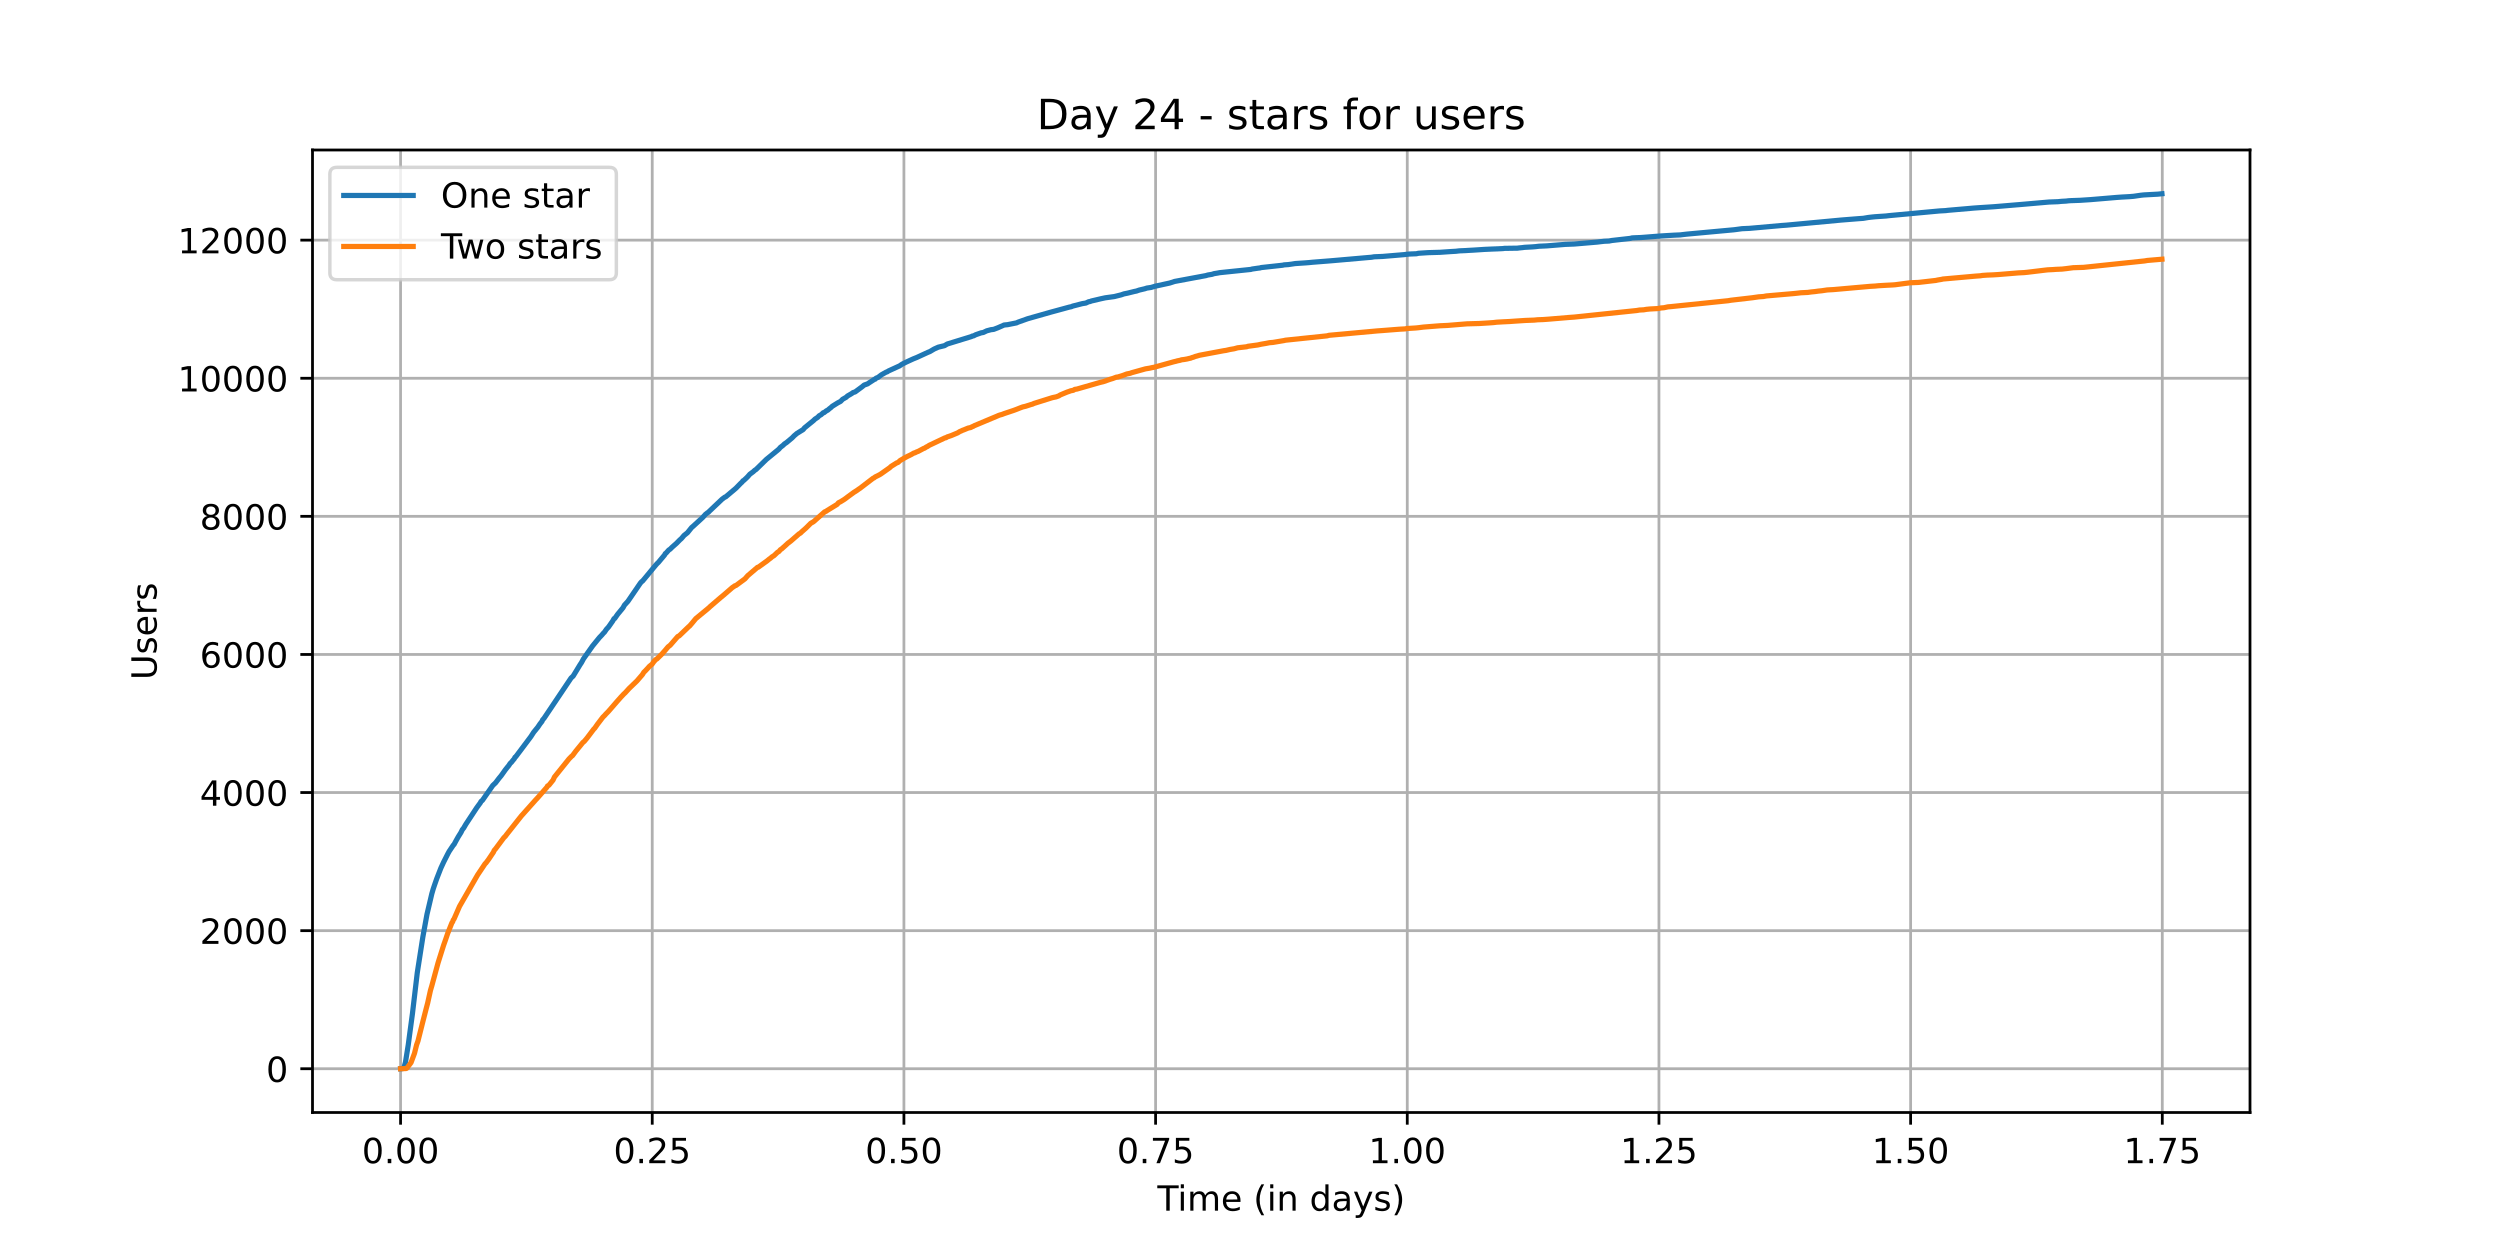 <?xml version="1.0" encoding="utf-8" standalone="no"?>
<!DOCTYPE svg PUBLIC "-//W3C//DTD SVG 1.1//EN"
  "http://www.w3.org/Graphics/SVG/1.1/DTD/svg11.dtd">
<!-- Created with matplotlib (https://matplotlib.org/) -->
<svg height="360pt" version="1.1" viewBox="0 0 720 360" width="720pt" xmlns="http://www.w3.org/2000/svg" xmlns:xlink="http://www.w3.org/1999/xlink">
 <defs>
  <style type="text/css">*{stroke-linecap:butt;stroke-linejoin:round;}</style>
 </defs>
 <g id="figure_1">
  <g id="patch_1">
   <path d="M 0 360 
L 720 360 
L 720 0 
L 0 0 
z
" style="fill:#ffffff;"/>
  </g>
  <g id="axes_1">
   <g id="patch_2">
    <path d="M 90 320.4 
L 648 320.4 
L 648 43.2 
L 90 43.2 
z
" style="fill:#ffffff;"/>
   </g>
   <g id="matplotlib.axis_1">
    <g id="xtick_1">
     <g id="line2d_1">
      <path clip-path="url(#peb100894ab)" d="M 115.364 320.4 
L 115.364 43.2 
" style="fill:none;stroke:#b0b0b0;stroke-linecap:square;stroke-width:0.8;"/>
     </g>
     <g id="line2d_2">
      <defs>
       <path d="M 0 0 
L 0 3.5 
" id="m19f36ec729" style="stroke:#000000;stroke-width:0.8;"/>
      </defs>
      <g>
       <use style="stroke:#000000;stroke-width:0.8;" x="115.364" xlink:href="#m19f36ec729" y="320.4"/>
      </g>
     </g>
     <g id="text_1">
      <!-- 0.00 -->
      <g transform="translate(104.231 334.998)scale(0.1 -0.1)">
       <defs>
        <path d="M 31.781 66.406 
Q 24.172 66.406 20.328 58.906 
Q 16.5 51.422 16.5 36.375 
Q 16.5 21.391 20.328 13.891 
Q 24.172 6.391 31.781 6.391 
Q 39.453 6.391 43.281 13.891 
Q 47.125 21.391 47.125 36.375 
Q 47.125 51.422 43.281 58.906 
Q 39.453 66.406 31.781 66.406 
z
M 31.781 74.219 
Q 44.047 74.219 50.516 64.516 
Q 56.984 54.828 56.984 36.375 
Q 56.984 17.969 50.516 8.266 
Q 44.047 -1.422 31.781 -1.422 
Q 19.531 -1.422 13.062 8.266 
Q 6.594 17.969 6.594 36.375 
Q 6.594 54.828 13.062 64.516 
Q 19.531 74.219 31.781 74.219 
z
" id="DejaVuSans-48"/>
        <path d="M 10.688 12.406 
L 21 12.406 
L 21 0 
L 10.688 0 
z
" id="DejaVuSans-46"/>
       </defs>
       <use xlink:href="#DejaVuSans-48"/>
       <use x="63.623" xlink:href="#DejaVuSans-46"/>
       <use x="95.41" xlink:href="#DejaVuSans-48"/>
       <use x="159.033" xlink:href="#DejaVuSans-48"/>
      </g>
     </g>
    </g>
    <g id="xtick_2">
     <g id="line2d_3">
      <path clip-path="url(#peb100894ab)" d="M 187.846 320.4 
L 187.846 43.2 
" style="fill:none;stroke:#b0b0b0;stroke-linecap:square;stroke-width:0.8;"/>
     </g>
     <g id="line2d_4">
      <g>
       <use style="stroke:#000000;stroke-width:0.8;" x="187.846" xlink:href="#m19f36ec729" y="320.4"/>
      </g>
     </g>
     <g id="text_2">
      <!-- 0.25 -->
      <g transform="translate(176.713 334.998)scale(0.1 -0.1)">
       <defs>
        <path d="M 19.188 8.297 
L 53.609 8.297 
L 53.609 0 
L 7.328 0 
L 7.328 8.297 
Q 12.938 14.109 22.625 23.891 
Q 32.328 33.688 34.812 36.531 
Q 39.547 41.844 41.422 45.531 
Q 43.312 49.219 43.312 52.781 
Q 43.312 58.594 39.234 62.25 
Q 35.156 65.922 28.609 65.922 
Q 23.969 65.922 18.812 64.312 
Q 13.672 62.703 7.812 59.422 
L 7.812 69.391 
Q 13.766 71.781 18.938 73 
Q 24.125 74.219 28.422 74.219 
Q 39.75 74.219 46.484 68.547 
Q 53.219 62.891 53.219 53.422 
Q 53.219 48.922 51.531 44.891 
Q 49.859 40.875 45.406 35.406 
Q 44.188 33.984 37.641 27.219 
Q 31.109 20.453 19.188 8.297 
z
" id="DejaVuSans-50"/>
        <path d="M 10.797 72.906 
L 49.516 72.906 
L 49.516 64.594 
L 19.828 64.594 
L 19.828 46.734 
Q 21.969 47.469 24.109 47.828 
Q 26.266 48.188 28.422 48.188 
Q 40.625 48.188 47.75 41.5 
Q 54.891 34.812 54.891 23.391 
Q 54.891 11.625 47.562 5.094 
Q 40.234 -1.422 26.906 -1.422 
Q 22.312 -1.422 17.547 -0.641 
Q 12.797 0.141 7.719 1.703 
L 7.719 11.625 
Q 12.109 9.234 16.797 8.062 
Q 21.484 6.891 26.703 6.891 
Q 35.156 6.891 40.078 11.328 
Q 45.016 15.766 45.016 23.391 
Q 45.016 31 40.078 35.438 
Q 35.156 39.891 26.703 39.891 
Q 22.75 39.891 18.812 39.016 
Q 14.891 38.141 10.797 36.281 
z
" id="DejaVuSans-53"/>
       </defs>
       <use xlink:href="#DejaVuSans-48"/>
       <use x="63.623" xlink:href="#DejaVuSans-46"/>
       <use x="95.41" xlink:href="#DejaVuSans-50"/>
       <use x="159.033" xlink:href="#DejaVuSans-53"/>
      </g>
     </g>
    </g>
    <g id="xtick_3">
     <g id="line2d_5">
      <path clip-path="url(#peb100894ab)" d="M 260.328 320.4 
L 260.328 43.2 
" style="fill:none;stroke:#b0b0b0;stroke-linecap:square;stroke-width:0.8;"/>
     </g>
     <g id="line2d_6">
      <g>
       <use style="stroke:#000000;stroke-width:0.8;" x="260.328" xlink:href="#m19f36ec729" y="320.4"/>
      </g>
     </g>
     <g id="text_3">
      <!-- 0.50 -->
      <g transform="translate(249.196 334.998)scale(0.1 -0.1)">
       <use xlink:href="#DejaVuSans-48"/>
       <use x="63.623" xlink:href="#DejaVuSans-46"/>
       <use x="95.41" xlink:href="#DejaVuSans-53"/>
       <use x="159.033" xlink:href="#DejaVuSans-48"/>
      </g>
     </g>
    </g>
    <g id="xtick_4">
     <g id="line2d_7">
      <path clip-path="url(#peb100894ab)" d="M 332.811 320.4 
L 332.811 43.2 
" style="fill:none;stroke:#b0b0b0;stroke-linecap:square;stroke-width:0.8;"/>
     </g>
     <g id="line2d_8">
      <g>
       <use style="stroke:#000000;stroke-width:0.8;" x="332.811" xlink:href="#m19f36ec729" y="320.4"/>
      </g>
     </g>
     <g id="text_4">
      <!-- 0.75 -->
      <g transform="translate(321.678 334.998)scale(0.1 -0.1)">
       <defs>
        <path d="M 8.203 72.906 
L 55.078 72.906 
L 55.078 68.703 
L 28.609 0 
L 18.312 0 
L 43.219 64.594 
L 8.203 64.594 
z
" id="DejaVuSans-55"/>
       </defs>
       <use xlink:href="#DejaVuSans-48"/>
       <use x="63.623" xlink:href="#DejaVuSans-46"/>
       <use x="95.41" xlink:href="#DejaVuSans-55"/>
       <use x="159.033" xlink:href="#DejaVuSans-53"/>
      </g>
     </g>
    </g>
    <g id="xtick_5">
     <g id="line2d_9">
      <path clip-path="url(#peb100894ab)" d="M 405.293 320.4 
L 405.293 43.2 
" style="fill:none;stroke:#b0b0b0;stroke-linecap:square;stroke-width:0.8;"/>
     </g>
     <g id="line2d_10">
      <g>
       <use style="stroke:#000000;stroke-width:0.8;" x="405.293" xlink:href="#m19f36ec729" y="320.4"/>
      </g>
     </g>
     <g id="text_5">
      <!-- 1.00 -->
      <g transform="translate(394.16 334.998)scale(0.1 -0.1)">
       <defs>
        <path d="M 12.406 8.297 
L 28.516 8.297 
L 28.516 63.922 
L 10.984 60.406 
L 10.984 69.391 
L 28.422 72.906 
L 38.281 72.906 
L 38.281 8.297 
L 54.391 8.297 
L 54.391 0 
L 12.406 0 
z
" id="DejaVuSans-49"/>
       </defs>
       <use xlink:href="#DejaVuSans-49"/>
       <use x="63.623" xlink:href="#DejaVuSans-46"/>
       <use x="95.41" xlink:href="#DejaVuSans-48"/>
       <use x="159.033" xlink:href="#DejaVuSans-48"/>
      </g>
     </g>
    </g>
    <g id="xtick_6">
     <g id="line2d_11">
      <path clip-path="url(#peb100894ab)" d="M 477.776 320.4 
L 477.776 43.2 
" style="fill:none;stroke:#b0b0b0;stroke-linecap:square;stroke-width:0.8;"/>
     </g>
     <g id="line2d_12">
      <g>
       <use style="stroke:#000000;stroke-width:0.8;" x="477.776" xlink:href="#m19f36ec729" y="320.4"/>
      </g>
     </g>
     <g id="text_6">
      <!-- 1.25 -->
      <g transform="translate(466.643 334.998)scale(0.1 -0.1)">
       <use xlink:href="#DejaVuSans-49"/>
       <use x="63.623" xlink:href="#DejaVuSans-46"/>
       <use x="95.41" xlink:href="#DejaVuSans-50"/>
       <use x="159.033" xlink:href="#DejaVuSans-53"/>
      </g>
     </g>
    </g>
    <g id="xtick_7">
     <g id="line2d_13">
      <path clip-path="url(#peb100894ab)" d="M 550.258 320.4 
L 550.258 43.2 
" style="fill:none;stroke:#b0b0b0;stroke-linecap:square;stroke-width:0.8;"/>
     </g>
     <g id="line2d_14">
      <g>
       <use style="stroke:#000000;stroke-width:0.8;" x="550.258" xlink:href="#m19f36ec729" y="320.4"/>
      </g>
     </g>
     <g id="text_7">
      <!-- 1.50 -->
      <g transform="translate(539.125 334.998)scale(0.1 -0.1)">
       <use xlink:href="#DejaVuSans-49"/>
       <use x="63.623" xlink:href="#DejaVuSans-46"/>
       <use x="95.41" xlink:href="#DejaVuSans-53"/>
       <use x="159.033" xlink:href="#DejaVuSans-48"/>
      </g>
     </g>
    </g>
    <g id="xtick_8">
     <g id="line2d_15">
      <path clip-path="url(#peb100894ab)" d="M 622.74 320.4 
L 622.74 43.2 
" style="fill:none;stroke:#b0b0b0;stroke-linecap:square;stroke-width:0.8;"/>
     </g>
     <g id="line2d_16">
      <g>
       <use style="stroke:#000000;stroke-width:0.8;" x="622.74" xlink:href="#m19f36ec729" y="320.4"/>
      </g>
     </g>
     <g id="text_8">
      <!-- 1.75 -->
      <g transform="translate(611.608 334.998)scale(0.1 -0.1)">
       <use xlink:href="#DejaVuSans-49"/>
       <use x="63.623" xlink:href="#DejaVuSans-46"/>
       <use x="95.41" xlink:href="#DejaVuSans-55"/>
       <use x="159.033" xlink:href="#DejaVuSans-53"/>
      </g>
     </g>
    </g>
    <g id="text_9">
     <!-- Time (in days) -->
     <g transform="translate(333.327 348.677)scale(0.1 -0.1)">
      <defs>
       <path d="M -0.297 72.906 
L 61.375 72.906 
L 61.375 64.594 
L 35.5 64.594 
L 35.5 0 
L 25.594 0 
L 25.594 64.594 
L -0.297 64.594 
z
" id="DejaVuSans-84"/>
       <path d="M 9.422 54.688 
L 18.406 54.688 
L 18.406 0 
L 9.422 0 
z
M 9.422 75.984 
L 18.406 75.984 
L 18.406 64.594 
L 9.422 64.594 
z
" id="DejaVuSans-105"/>
       <path d="M 52 44.188 
Q 55.375 50.25 60.062 53.125 
Q 64.75 56 71.094 56 
Q 79.641 56 84.281 50.016 
Q 88.922 44.047 88.922 33.016 
L 88.922 0 
L 79.891 0 
L 79.891 32.719 
Q 79.891 40.578 77.094 44.375 
Q 74.312 48.188 68.609 48.188 
Q 61.625 48.188 57.562 43.547 
Q 53.516 38.922 53.516 30.906 
L 53.516 0 
L 44.484 0 
L 44.484 32.719 
Q 44.484 40.625 41.703 44.406 
Q 38.922 48.188 33.109 48.188 
Q 26.219 48.188 22.156 43.531 
Q 18.109 38.875 18.109 30.906 
L 18.109 0 
L 9.078 0 
L 9.078 54.688 
L 18.109 54.688 
L 18.109 46.188 
Q 21.188 51.219 25.484 53.609 
Q 29.781 56 35.688 56 
Q 41.656 56 45.828 52.969 
Q 50 49.953 52 44.188 
z
" id="DejaVuSans-109"/>
       <path d="M 56.203 29.594 
L 56.203 25.203 
L 14.891 25.203 
Q 15.484 15.922 20.484 11.062 
Q 25.484 6.203 34.422 6.203 
Q 39.594 6.203 44.453 7.469 
Q 49.312 8.734 54.109 11.281 
L 54.109 2.781 
Q 49.266 0.734 44.188 -0.344 
Q 39.109 -1.422 33.891 -1.422 
Q 20.797 -1.422 13.156 6.188 
Q 5.516 13.812 5.516 26.812 
Q 5.516 40.234 12.766 48.109 
Q 20.016 56 32.328 56 
Q 43.359 56 49.781 48.891 
Q 56.203 41.797 56.203 29.594 
z
M 47.219 32.234 
Q 47.125 39.594 43.094 43.984 
Q 39.062 48.391 32.422 48.391 
Q 24.906 48.391 20.391 44.141 
Q 15.875 39.891 15.188 32.172 
z
" id="DejaVuSans-101"/>
       <path id="DejaVuSans-32"/>
       <path d="M 31 75.875 
Q 24.469 64.656 21.281 53.656 
Q 18.109 42.672 18.109 31.391 
Q 18.109 20.125 21.312 9.062 
Q 24.516 -2 31 -13.188 
L 23.188 -13.188 
Q 15.875 -1.703 12.234 9.375 
Q 8.594 20.453 8.594 31.391 
Q 8.594 42.281 12.203 53.312 
Q 15.828 64.359 23.188 75.875 
z
" id="DejaVuSans-40"/>
       <path d="M 54.891 33.016 
L 54.891 0 
L 45.906 0 
L 45.906 32.719 
Q 45.906 40.484 42.875 44.328 
Q 39.844 48.188 33.797 48.188 
Q 26.516 48.188 22.312 43.547 
Q 18.109 38.922 18.109 30.906 
L 18.109 0 
L 9.078 0 
L 9.078 54.688 
L 18.109 54.688 
L 18.109 46.188 
Q 21.344 51.125 25.703 53.562 
Q 30.078 56 35.797 56 
Q 45.219 56 50.047 50.172 
Q 54.891 44.344 54.891 33.016 
z
" id="DejaVuSans-110"/>
       <path d="M 45.406 46.391 
L 45.406 75.984 
L 54.391 75.984 
L 54.391 0 
L 45.406 0 
L 45.406 8.203 
Q 42.578 3.328 38.25 0.953 
Q 33.938 -1.422 27.875 -1.422 
Q 17.969 -1.422 11.734 6.484 
Q 5.516 14.406 5.516 27.297 
Q 5.516 40.188 11.734 48.094 
Q 17.969 56 27.875 56 
Q 33.938 56 38.25 53.625 
Q 42.578 51.266 45.406 46.391 
z
M 14.797 27.297 
Q 14.797 17.391 18.875 11.75 
Q 22.953 6.109 30.078 6.109 
Q 37.203 6.109 41.297 11.75 
Q 45.406 17.391 45.406 27.297 
Q 45.406 37.203 41.297 42.844 
Q 37.203 48.484 30.078 48.484 
Q 22.953 48.484 18.875 42.844 
Q 14.797 37.203 14.797 27.297 
z
" id="DejaVuSans-100"/>
       <path d="M 34.281 27.484 
Q 23.391 27.484 19.188 25 
Q 14.984 22.516 14.984 16.5 
Q 14.984 11.719 18.141 8.906 
Q 21.297 6.109 26.703 6.109 
Q 34.188 6.109 38.703 11.406 
Q 43.219 16.703 43.219 25.484 
L 43.219 27.484 
z
M 52.203 31.203 
L 52.203 0 
L 43.219 0 
L 43.219 8.297 
Q 40.141 3.328 35.547 0.953 
Q 30.953 -1.422 24.312 -1.422 
Q 15.922 -1.422 10.953 3.297 
Q 6 8.016 6 15.922 
Q 6 25.141 12.172 29.828 
Q 18.359 34.516 30.609 34.516 
L 43.219 34.516 
L 43.219 35.406 
Q 43.219 41.609 39.141 45 
Q 35.062 48.391 27.688 48.391 
Q 23 48.391 18.547 47.266 
Q 14.109 46.141 10.016 43.891 
L 10.016 52.203 
Q 14.938 54.109 19.578 55.047 
Q 24.219 56 28.609 56 
Q 40.484 56 46.344 49.844 
Q 52.203 43.703 52.203 31.203 
z
" id="DejaVuSans-97"/>
       <path d="M 32.172 -5.078 
Q 28.375 -14.844 24.75 -17.812 
Q 21.141 -20.797 15.094 -20.797 
L 7.906 -20.797 
L 7.906 -13.281 
L 13.188 -13.281 
Q 16.891 -13.281 18.938 -11.516 
Q 21 -9.766 23.484 -3.219 
L 25.094 0.875 
L 2.984 54.688 
L 12.5 54.688 
L 29.594 11.922 
L 46.688 54.688 
L 56.203 54.688 
z
" id="DejaVuSans-121"/>
       <path d="M 44.281 53.078 
L 44.281 44.578 
Q 40.484 46.531 36.375 47.5 
Q 32.281 48.484 27.875 48.484 
Q 21.188 48.484 17.844 46.438 
Q 14.5 44.391 14.5 40.281 
Q 14.5 37.156 16.891 35.375 
Q 19.281 33.594 26.516 31.984 
L 29.594 31.297 
Q 39.156 29.25 43.188 25.516 
Q 47.219 21.781 47.219 15.094 
Q 47.219 7.469 41.188 3.016 
Q 35.156 -1.422 24.609 -1.422 
Q 20.219 -1.422 15.453 -0.562 
Q 10.688 0.297 5.422 2 
L 5.422 11.281 
Q 10.406 8.688 15.234 7.391 
Q 20.062 6.109 24.812 6.109 
Q 31.156 6.109 34.562 8.281 
Q 37.984 10.453 37.984 14.406 
Q 37.984 18.062 35.516 20.016 
Q 33.062 21.969 24.703 23.781 
L 21.578 24.516 
Q 13.234 26.266 9.516 29.906 
Q 5.812 33.547 5.812 39.891 
Q 5.812 47.609 11.281 51.797 
Q 16.75 56 26.812 56 
Q 31.781 56 36.172 55.266 
Q 40.578 54.547 44.281 53.078 
z
" id="DejaVuSans-115"/>
       <path d="M 8.016 75.875 
L 15.828 75.875 
Q 23.141 64.359 26.781 53.312 
Q 30.422 42.281 30.422 31.391 
Q 30.422 20.453 26.781 9.375 
Q 23.141 -1.703 15.828 -13.188 
L 8.016 -13.188 
Q 14.5 -2 17.703 9.062 
Q 20.906 20.125 20.906 31.391 
Q 20.906 42.672 17.703 53.656 
Q 14.5 64.656 8.016 75.875 
z
" id="DejaVuSans-41"/>
      </defs>
      <use xlink:href="#DejaVuSans-84"/>
      <use x="57.959" xlink:href="#DejaVuSans-105"/>
      <use x="85.742" xlink:href="#DejaVuSans-109"/>
      <use x="183.154" xlink:href="#DejaVuSans-101"/>
      <use x="244.678" xlink:href="#DejaVuSans-32"/>
      <use x="276.465" xlink:href="#DejaVuSans-40"/>
      <use x="315.479" xlink:href="#DejaVuSans-105"/>
      <use x="343.262" xlink:href="#DejaVuSans-110"/>
      <use x="406.641" xlink:href="#DejaVuSans-32"/>
      <use x="438.428" xlink:href="#DejaVuSans-100"/>
      <use x="501.904" xlink:href="#DejaVuSans-97"/>
      <use x="563.184" xlink:href="#DejaVuSans-121"/>
      <use x="622.363" xlink:href="#DejaVuSans-115"/>
      <use x="674.463" xlink:href="#DejaVuSans-41"/>
     </g>
    </g>
   </g>
   <g id="matplotlib.axis_2">
    <g id="ytick_1">
     <g id="line2d_17">
      <path clip-path="url(#peb100894ab)" d="M 90 307.8 
L 648 307.8 
" style="fill:none;stroke:#b0b0b0;stroke-linecap:square;stroke-width:0.8;"/>
     </g>
     <g id="line2d_18">
      <defs>
       <path d="M 0 0 
L -3.5 0 
" id="m827e7b77c4" style="stroke:#000000;stroke-width:0.8;"/>
      </defs>
      <g>
       <use style="stroke:#000000;stroke-width:0.8;" x="90" xlink:href="#m827e7b77c4" y="307.8"/>
      </g>
     </g>
     <g id="text_10">
      <!-- 0 -->
      <g transform="translate(76.638 311.599)scale(0.1 -0.1)">
       <use xlink:href="#DejaVuSans-48"/>
      </g>
     </g>
    </g>
    <g id="ytick_2">
     <g id="line2d_19">
      <path clip-path="url(#peb100894ab)" d="M 90 268.027 
L 648 268.027 
" style="fill:none;stroke:#b0b0b0;stroke-linecap:square;stroke-width:0.8;"/>
     </g>
     <g id="line2d_20">
      <g>
       <use style="stroke:#000000;stroke-width:0.8;" x="90" xlink:href="#m827e7b77c4" y="268.027"/>
      </g>
     </g>
     <g id="text_11">
      <!-- 2000 -->
      <g transform="translate(57.55 271.826)scale(0.1 -0.1)">
       <use xlink:href="#DejaVuSans-50"/>
       <use x="63.623" xlink:href="#DejaVuSans-48"/>
       <use x="127.246" xlink:href="#DejaVuSans-48"/>
       <use x="190.869" xlink:href="#DejaVuSans-48"/>
      </g>
     </g>
    </g>
    <g id="ytick_3">
     <g id="line2d_21">
      <path clip-path="url(#peb100894ab)" d="M 90 228.255 
L 648 228.255 
" style="fill:none;stroke:#b0b0b0;stroke-linecap:square;stroke-width:0.8;"/>
     </g>
     <g id="line2d_22">
      <g>
       <use style="stroke:#000000;stroke-width:0.8;" x="90" xlink:href="#m827e7b77c4" y="228.255"/>
      </g>
     </g>
     <g id="text_12">
      <!-- 4000 -->
      <g transform="translate(57.55 232.054)scale(0.1 -0.1)">
       <defs>
        <path d="M 37.797 64.312 
L 12.891 25.391 
L 37.797 25.391 
z
M 35.203 72.906 
L 47.609 72.906 
L 47.609 25.391 
L 58.016 25.391 
L 58.016 17.188 
L 47.609 17.188 
L 47.609 0 
L 37.797 0 
L 37.797 17.188 
L 4.891 17.188 
L 4.891 26.703 
z
" id="DejaVuSans-52"/>
       </defs>
       <use xlink:href="#DejaVuSans-52"/>
       <use x="63.623" xlink:href="#DejaVuSans-48"/>
       <use x="127.246" xlink:href="#DejaVuSans-48"/>
       <use x="190.869" xlink:href="#DejaVuSans-48"/>
      </g>
     </g>
    </g>
    <g id="ytick_4">
     <g id="line2d_23">
      <path clip-path="url(#peb100894ab)" d="M 90 188.482 
L 648 188.482 
" style="fill:none;stroke:#b0b0b0;stroke-linecap:square;stroke-width:0.8;"/>
     </g>
     <g id="line2d_24">
      <g>
       <use style="stroke:#000000;stroke-width:0.8;" x="90" xlink:href="#m827e7b77c4" y="188.482"/>
      </g>
     </g>
     <g id="text_13">
      <!-- 6000 -->
      <g transform="translate(57.55 192.281)scale(0.1 -0.1)">
       <defs>
        <path d="M 33.016 40.375 
Q 26.375 40.375 22.484 35.828 
Q 18.609 31.297 18.609 23.391 
Q 18.609 15.531 22.484 10.953 
Q 26.375 6.391 33.016 6.391 
Q 39.656 6.391 43.531 10.953 
Q 47.406 15.531 47.406 23.391 
Q 47.406 31.297 43.531 35.828 
Q 39.656 40.375 33.016 40.375 
z
M 52.594 71.297 
L 52.594 62.312 
Q 48.875 64.062 45.094 64.984 
Q 41.312 65.922 37.594 65.922 
Q 27.828 65.922 22.672 59.328 
Q 17.531 52.734 16.797 39.406 
Q 19.672 43.656 24.016 45.922 
Q 28.375 48.188 33.594 48.188 
Q 44.578 48.188 50.953 41.516 
Q 57.328 34.859 57.328 23.391 
Q 57.328 12.156 50.688 5.359 
Q 44.047 -1.422 33.016 -1.422 
Q 20.359 -1.422 13.672 8.266 
Q 6.984 17.969 6.984 36.375 
Q 6.984 53.656 15.188 63.938 
Q 23.391 74.219 37.203 74.219 
Q 40.922 74.219 44.703 73.484 
Q 48.484 72.75 52.594 71.297 
z
" id="DejaVuSans-54"/>
       </defs>
       <use xlink:href="#DejaVuSans-54"/>
       <use x="63.623" xlink:href="#DejaVuSans-48"/>
       <use x="127.246" xlink:href="#DejaVuSans-48"/>
       <use x="190.869" xlink:href="#DejaVuSans-48"/>
      </g>
     </g>
    </g>
    <g id="ytick_5">
     <g id="line2d_25">
      <path clip-path="url(#peb100894ab)" d="M 90 148.709 
L 648 148.709 
" style="fill:none;stroke:#b0b0b0;stroke-linecap:square;stroke-width:0.8;"/>
     </g>
     <g id="line2d_26">
      <g>
       <use style="stroke:#000000;stroke-width:0.8;" x="90" xlink:href="#m827e7b77c4" y="148.709"/>
      </g>
     </g>
     <g id="text_14">
      <!-- 8000 -->
      <g transform="translate(57.55 152.508)scale(0.1 -0.1)">
       <defs>
        <path d="M 31.781 34.625 
Q 24.75 34.625 20.719 30.859 
Q 16.703 27.094 16.703 20.516 
Q 16.703 13.922 20.719 10.156 
Q 24.75 6.391 31.781 6.391 
Q 38.812 6.391 42.859 10.172 
Q 46.922 13.969 46.922 20.516 
Q 46.922 27.094 42.891 30.859 
Q 38.875 34.625 31.781 34.625 
z
M 21.922 38.812 
Q 15.578 40.375 12.031 44.719 
Q 8.5 49.078 8.5 55.328 
Q 8.5 64.062 14.719 69.141 
Q 20.953 74.219 31.781 74.219 
Q 42.672 74.219 48.875 69.141 
Q 55.078 64.062 55.078 55.328 
Q 55.078 49.078 51.531 44.719 
Q 48 40.375 41.703 38.812 
Q 48.828 37.156 52.797 32.312 
Q 56.781 27.484 56.781 20.516 
Q 56.781 9.906 50.312 4.234 
Q 43.844 -1.422 31.781 -1.422 
Q 19.734 -1.422 13.25 4.234 
Q 6.781 9.906 6.781 20.516 
Q 6.781 27.484 10.781 32.312 
Q 14.797 37.156 21.922 38.812 
z
M 18.312 54.391 
Q 18.312 48.734 21.844 45.562 
Q 25.391 42.391 31.781 42.391 
Q 38.141 42.391 41.719 45.562 
Q 45.312 48.734 45.312 54.391 
Q 45.312 60.062 41.719 63.234 
Q 38.141 66.406 31.781 66.406 
Q 25.391 66.406 21.844 63.234 
Q 18.312 60.062 18.312 54.391 
z
" id="DejaVuSans-56"/>
       </defs>
       <use xlink:href="#DejaVuSans-56"/>
       <use x="63.623" xlink:href="#DejaVuSans-48"/>
       <use x="127.246" xlink:href="#DejaVuSans-48"/>
       <use x="190.869" xlink:href="#DejaVuSans-48"/>
      </g>
     </g>
    </g>
    <g id="ytick_6">
     <g id="line2d_27">
      <path clip-path="url(#peb100894ab)" d="M 90 108.936 
L 648 108.936 
" style="fill:none;stroke:#b0b0b0;stroke-linecap:square;stroke-width:0.8;"/>
     </g>
     <g id="line2d_28">
      <g>
       <use style="stroke:#000000;stroke-width:0.8;" x="90" xlink:href="#m827e7b77c4" y="108.936"/>
      </g>
     </g>
     <g id="text_15">
      <!-- 10000 -->
      <g transform="translate(51.188 112.736)scale(0.1 -0.1)">
       <use xlink:href="#DejaVuSans-49"/>
       <use x="63.623" xlink:href="#DejaVuSans-48"/>
       <use x="127.246" xlink:href="#DejaVuSans-48"/>
       <use x="190.869" xlink:href="#DejaVuSans-48"/>
       <use x="254.492" xlink:href="#DejaVuSans-48"/>
      </g>
     </g>
    </g>
    <g id="ytick_7">
     <g id="line2d_29">
      <path clip-path="url(#peb100894ab)" d="M 90 69.164 
L 648 69.164 
" style="fill:none;stroke:#b0b0b0;stroke-linecap:square;stroke-width:0.8;"/>
     </g>
     <g id="line2d_30">
      <g>
       <use style="stroke:#000000;stroke-width:0.8;" x="90" xlink:href="#m827e7b77c4" y="69.164"/>
      </g>
     </g>
     <g id="text_16">
      <!-- 12000 -->
      <g transform="translate(51.188 72.963)scale(0.1 -0.1)">
       <use xlink:href="#DejaVuSans-49"/>
       <use x="63.623" xlink:href="#DejaVuSans-50"/>
       <use x="127.246" xlink:href="#DejaVuSans-48"/>
       <use x="190.869" xlink:href="#DejaVuSans-48"/>
       <use x="254.492" xlink:href="#DejaVuSans-48"/>
      </g>
     </g>
    </g>
    <g id="text_17">
     <!-- Users -->
     <g transform="translate(45.108 195.801)rotate(-90)scale(0.1 -0.1)">
      <defs>
       <path d="M 8.688 72.906 
L 18.609 72.906 
L 18.609 28.609 
Q 18.609 16.891 22.844 11.734 
Q 27.094 6.594 36.625 6.594 
Q 46.094 6.594 50.344 11.734 
Q 54.594 16.891 54.594 28.609 
L 54.594 72.906 
L 64.5 72.906 
L 64.5 27.391 
Q 64.5 13.141 57.438 5.859 
Q 50.391 -1.422 36.625 -1.422 
Q 22.797 -1.422 15.734 5.859 
Q 8.688 13.141 8.688 27.391 
z
" id="DejaVuSans-85"/>
       <path d="M 41.109 46.297 
Q 39.594 47.172 37.812 47.578 
Q 36.031 48 33.891 48 
Q 26.266 48 22.188 43.047 
Q 18.109 38.094 18.109 28.812 
L 18.109 0 
L 9.078 0 
L 9.078 54.688 
L 18.109 54.688 
L 18.109 46.188 
Q 20.953 51.172 25.484 53.578 
Q 30.031 56 36.531 56 
Q 37.453 56 38.578 55.875 
Q 39.703 55.766 41.062 55.516 
z
" id="DejaVuSans-114"/>
      </defs>
      <use xlink:href="#DejaVuSans-85"/>
      <use x="73.193" xlink:href="#DejaVuSans-115"/>
      <use x="125.293" xlink:href="#DejaVuSans-101"/>
      <use x="186.816" xlink:href="#DejaVuSans-114"/>
      <use x="227.93" xlink:href="#DejaVuSans-115"/>
     </g>
    </g>
   </g>
   <g id="line2d_31">
    <path clip-path="url(#peb100894ab)" d="M 115.364 307.8 
L 115.984 307.76 
L 116.384 307.343 
L 116.783 305.871 
L 117.582 300.899 
L 117.981 297.877 
L 118.78 291.951 
L 120.176 280.138 
L 121.773 269.897 
L 122.971 263.314 
L 124.367 257.388 
L 124.766 256.016 
L 125.166 254.823 
L 125.763 253.113 
L 126.961 250.03 
L 127.759 248.3 
L 128.957 245.934 
L 129.357 245.198 
L 130.551 243.408 
L 130.753 243.229 
L 131.35 242.115 
L 131.951 241.041 
L 132.746 239.769 
L 133.145 238.953 
L 133.545 238.456 
L 134.142 237.422 
L 137.337 232.57 
L 138.333 231.218 
L 138.531 230.82 
L 138.93 230.502 
L 141.924 226.206 
L 142.722 225.451 
L 143.719 224.138 
L 144.32 223.422 
L 145.518 221.732 
L 146.115 220.976 
L 146.514 220.499 
L 146.914 219.882 
L 147.313 219.505 
L 147.712 218.988 
L 148.112 218.53 
L 148.31 218.093 
L 148.511 217.973 
L 152.9 212.127 
L 153.695 210.894 
L 154.893 209.422 
L 155.491 208.527 
L 156.091 207.752 
L 156.289 207.294 
L 156.689 206.857 
L 157.289 205.962 
L 157.689 205.365 
L 164.47 195.263 
L 165.071 194.706 
L 167.064 191.425 
L 167.464 190.828 
L 168.061 189.715 
L 170.655 186.036 
L 172.652 183.59 
L 173.249 182.973 
L 173.85 182.277 
L 174.048 182.118 
L 174.645 181.243 
L 175.246 180.587 
L 176.443 178.877 
L 176.843 178.161 
L 177.041 178.121 
L 177.44 177.544 
L 177.839 176.968 
L 179.437 175.019 
L 179.833 174.283 
L 180.833 173.189 
L 184.423 167.939 
L 184.823 167.482 
L 185.021 167.382 
L 188.812 162.809 
L 189.212 162.351 
L 189.611 161.973 
L 191.406 159.826 
L 191.608 159.428 
L 191.806 159.309 
L 192.604 158.414 
L 193.004 158.155 
L 193.601 157.559 
L 194.799 156.505 
L 195.796 155.49 
L 196.195 155.152 
L 196.594 154.695 
L 196.994 154.218 
L 197.99 153.422 
L 199.188 151.931 
L 199.588 151.593 
L 202.383 149.027 
L 203.178 148.132 
L 203.779 147.655 
L 203.977 147.576 
L 204.376 147.158 
L 207.967 143.757 
L 208.765 143.161 
L 208.967 143.121 
L 211.96 140.595 
L 213.356 139.164 
L 213.755 138.806 
L 213.953 138.488 
L 214.154 138.408 
L 214.95 137.672 
L 215.349 137.274 
L 215.95 136.578 
L 216.946 135.843 
L 217.346 135.465 
L 217.745 135.206 
L 220.738 132.283 
L 221.138 131.965 
L 224.329 129.34 
L 224.728 128.863 
L 225.527 128.246 
L 225.926 127.848 
L 226.523 127.451 
L 228.121 126.118 
L 228.718 125.502 
L 229.517 124.826 
L 231.312 123.712 
L 231.711 123.215 
L 234.305 121.107 
L 234.705 120.709 
L 235.5 120.192 
L 235.899 119.755 
L 236.5 119.416 
L 237.097 118.86 
L 237.298 118.86 
L 238.094 118.243 
L 238.295 118.203 
L 238.892 117.686 
L 239.292 117.388 
L 239.691 117.01 
L 241.288 116.016 
L 242.087 115.598 
L 242.684 114.982 
L 243.681 114.425 
L 244.08 114.047 
L 245.278 113.351 
L 245.678 113.053 
L 246.275 112.874 
L 248.272 111.402 
L 248.869 110.905 
L 249.869 110.547 
L 250.268 110.269 
L 251.862 109.235 
L 252.063 109.195 
L 252.261 108.936 
L 252.862 108.698 
L 253.859 107.942 
L 255.255 107.147 
L 255.453 107.127 
L 255.852 106.848 
L 258.845 105.476 
L 259.047 105.397 
L 259.446 105.118 
L 259.845 104.86 
L 261.04 104.263 
L 263.036 103.348 
L 263.436 103.189 
L 264.033 102.951 
L 267.228 101.479 
L 267.825 101.24 
L 269.023 100.524 
L 270.221 99.987 
L 272.016 99.55 
L 272.815 99.073 
L 279.798 96.925 
L 279.996 96.786 
L 280.395 96.726 
L 280.996 96.408 
L 282.593 95.851 
L 283.191 95.752 
L 284.187 95.274 
L 284.788 95.115 
L 285.385 94.956 
L 286.184 94.857 
L 287.382 94.399 
L 289.18 93.604 
L 290.177 93.505 
L 292.771 92.987 
L 293.17 92.789 
L 295.966 91.794 
L 302.751 89.865 
L 304.147 89.487 
L 307.939 88.453 
L 308.536 88.334 
L 308.935 88.155 
L 311.731 87.439 
L 312.731 87.28 
L 313.526 86.902 
L 313.925 86.843 
L 314.324 86.684 
L 317.12 86.027 
L 318.318 85.769 
L 320.915 85.411 
L 322.912 84.914 
L 323.71 84.635 
L 324.707 84.436 
L 326.704 83.939 
L 327.301 83.82 
L 328.099 83.541 
L 329.697 83.164 
L 330.294 82.965 
L 331.492 82.786 
L 332.69 82.428 
L 336.881 81.513 
L 338.281 81.056 
L 346.062 79.604 
L 347.26 79.385 
L 347.858 79.206 
L 349.056 79.007 
L 349.656 78.809 
L 350.653 78.649 
L 351.254 78.53 
L 360.233 77.595 
L 360.633 77.476 
L 362.428 77.218 
L 362.827 77.178 
L 363.227 77.059 
L 369.414 76.382 
L 369.814 76.283 
L 371.012 76.203 
L 373.008 75.905 
L 376.002 75.706 
L 376.998 75.627 
L 377.995 75.527 
L 382.783 75.149 
L 383.981 75.05 
L 393.958 74.175 
L 394.954 74.095 
L 395.753 73.956 
L 398.149 73.857 
L 404.333 73.34 
L 405.132 73.24 
L 405.927 73.161 
L 407.924 73.081 
L 408.521 72.942 
L 411.317 72.763 
L 414.709 72.664 
L 417.9 72.445 
L 419.296 72.365 
L 420.293 72.246 
L 422.092 72.166 
L 422.689 72.127 
L 424.484 72.027 
L 427.478 71.828 
L 429.672 71.729 
L 431.269 71.669 
L 432.863 71.59 
L 433.263 71.53 
L 437.055 71.47 
L 437.454 71.411 
L 438.451 71.311 
L 439.051 71.232 
L 441.246 71.112 
L 442.242 71.033 
L 443.239 70.914 
L 445.437 70.814 
L 450.826 70.377 
L 453.42 70.277 
L 460.001 69.72 
L 460.799 69.621 
L 461.997 69.482 
L 463.393 69.422 
L 464.192 69.263 
L 469.584 68.647 
L 469.984 68.527 
L 470.581 68.487 
L 472.578 68.408 
L 473.373 68.348 
L 478.162 67.97 
L 479.759 67.871 
L 482.155 67.732 
L 483.95 67.652 
L 484.547 67.573 
L 485.745 67.434 
L 499.312 66.181 
L 500.111 66.081 
L 501.708 65.862 
L 503.903 65.763 
L 513.081 64.948 
L 514.477 64.848 
L 530.238 63.377 
L 535.228 62.979 
L 536.624 62.88 
L 538.02 62.641 
L 539.017 62.522 
L 540.017 62.422 
L 543.208 62.203 
L 544.006 62.104 
L 558.57 60.752 
L 560.365 60.652 
L 560.966 60.573 
L 568.55 59.916 
L 569.946 59.817 
L 572.738 59.638 
L 573.936 59.559 
L 574.734 59.499 
L 580.919 58.982 
L 582.117 58.882 
L 590.103 58.186 
L 592.7 58.087 
L 593.697 57.987 
L 595.093 57.908 
L 595.694 57.828 
L 596.291 57.789 
L 599.086 57.689 
L 602.08 57.49 
L 603.278 57.391 
L 609.663 56.854 
L 611.063 56.755 
L 613.257 56.635 
L 614.455 56.536 
L 616.65 56.218 
L 617.449 56.138 
L 619.244 56.039 
L 621.438 55.919 
L 622.438 55.82 
L 622.636 55.8 
L 622.636 55.8 
" style="fill:none;stroke:#1f77b4;stroke-linecap:square;stroke-width:1.5;"/>
   </g>
   <g id="line2d_32">
    <path clip-path="url(#peb100894ab)" d="M 115.364 307.8 
L 116.984 307.74 
L 117.182 307.621 
L 118.38 306.03 
L 119.377 303.345 
L 119.978 300.919 
L 120.377 299.806 
L 121.773 294.257 
L 122.77 290.38 
L 123.169 288.868 
L 123.968 285.249 
L 124.367 283.897 
L 126.162 277.294 
L 127.759 272.223 
L 128.357 270.533 
L 128.957 268.763 
L 130.152 265.76 
L 130.353 265.502 
L 130.551 264.925 
L 130.753 264.686 
L 132.347 261.027 
L 137.535 251.999 
L 138.333 250.806 
L 139.729 248.718 
L 139.93 248.559 
L 140.726 247.485 
L 142.125 245.397 
L 142.323 244.919 
L 142.722 244.462 
L 145.118 241.24 
L 145.518 240.863 
L 145.917 240.326 
L 150.105 235.036 
L 154.296 230.343 
L 154.893 229.706 
L 157.487 226.743 
L 157.689 226.365 
L 158.085 226.147 
L 159.283 224.655 
L 159.682 223.78 
L 163.873 218.57 
L 164.672 217.755 
L 164.87 217.635 
L 165.866 216.283 
L 167.064 214.831 
L 167.863 213.837 
L 168.262 213.519 
L 169.061 212.564 
L 171.054 209.919 
L 171.256 209.76 
L 172.054 208.607 
L 173.648 206.519 
L 174.048 206.141 
L 174.447 205.684 
L 175.246 204.868 
L 177.638 202.104 
L 178.239 201.428 
L 178.836 200.752 
L 179.235 200.334 
L 179.635 199.897 
L 180.034 199.539 
L 181.232 198.226 
L 183.427 196.118 
L 185.021 194.269 
L 185.42 193.613 
L 185.819 193.235 
L 186.618 192.38 
L 187.017 191.922 
L 187.816 191.266 
L 188.215 190.689 
L 188.812 189.993 
L 189.212 189.755 
L 190.608 188.382 
L 191.608 187.249 
L 192.406 186.294 
L 193.004 185.837 
L 195.198 183.311 
L 195.598 183.132 
L 198.39 180.448 
L 198.591 180.309 
L 199.39 179.374 
L 200.386 178.161 
L 203.977 175.198 
L 204.577 174.641 
L 207.567 172.076 
L 208.366 171.419 
L 210.96 169.172 
L 211.359 168.934 
L 211.561 168.735 
L 211.96 168.615 
L 214.55 166.706 
L 215.349 165.791 
L 218.144 163.405 
L 218.342 163.385 
L 220.936 161.516 
L 221.537 161.019 
L 221.933 160.74 
L 222.332 160.382 
L 222.933 160.005 
L 223.93 159.05 
L 224.329 158.831 
L 224.728 158.334 
L 225.127 158.076 
L 226.325 157.002 
L 226.923 156.445 
L 227.721 155.848 
L 230.114 153.76 
L 230.513 153.541 
L 230.913 153.144 
L 232.111 152.09 
L 233.507 150.698 
L 234.305 150.24 
L 237.496 147.416 
L 237.896 147.257 
L 238.295 146.979 
L 241.087 145.269 
L 241.486 144.791 
L 242.087 144.493 
L 243.084 143.877 
L 243.483 143.598 
L 244.08 143.141 
L 245.876 141.828 
L 246.876 141.192 
L 247.275 140.894 
L 247.674 140.635 
L 251.463 137.732 
L 251.664 137.672 
L 252.063 137.354 
L 253.258 136.757 
L 253.657 136.519 
L 256.251 134.689 
L 256.651 134.311 
L 258.248 133.317 
L 258.647 133.178 
L 259.245 132.621 
L 260.443 131.925 
L 261.439 131.388 
L 261.838 131.209 
L 262.439 130.911 
L 263.234 130.453 
L 263.436 130.434 
L 264.033 130.135 
L 264.432 129.996 
L 266.03 129.141 
L 266.228 129.101 
L 266.828 128.703 
L 267.026 128.644 
L 267.627 128.246 
L 268.224 127.968 
L 272.214 126.078 
L 272.416 126.078 
L 272.815 125.82 
L 273.211 125.701 
L 274.009 125.422 
L 275.808 124.666 
L 276.405 124.289 
L 276.805 124.13 
L 277.204 123.931 
L 277.603 123.791 
L 278.801 123.294 
L 279.597 123.115 
L 279.996 122.877 
L 280.197 122.837 
L 280.597 122.598 
L 287.184 119.834 
L 287.583 119.655 
L 287.982 119.516 
L 288.58 119.357 
L 289.18 119.118 
L 291.972 118.184 
L 292.771 117.885 
L 293.771 117.487 
L 294.57 117.189 
L 295.365 117.01 
L 296.962 116.493 
L 297.362 116.394 
L 297.761 116.195 
L 302.949 114.564 
L 303.348 114.465 
L 304.147 114.306 
L 304.945 114.007 
L 305.345 113.749 
L 306.143 113.411 
L 307.341 112.914 
L 307.939 112.715 
L 308.338 112.556 
L 309.137 112.397 
L 309.536 112.138 
L 310.133 112.059 
L 316.72 110.169 
L 317.12 110.07 
L 317.72 109.931 
L 319.717 109.235 
L 320.516 108.996 
L 321.512 108.618 
L 321.912 108.578 
L 322.912 108.28 
L 323.509 108.081 
L 324.506 107.703 
L 325.506 107.505 
L 325.905 107.345 
L 329.895 106.232 
L 331.093 106.033 
L 331.891 105.854 
L 332.291 105.794 
L 338.079 104.184 
L 338.68 104.044 
L 339.079 103.925 
L 339.874 103.766 
L 340.274 103.627 
L 341.072 103.527 
L 341.871 103.388 
L 342.67 103.189 
L 342.871 103.169 
L 343.27 102.99 
L 343.666 102.891 
L 344.267 102.652 
L 344.666 102.553 
L 345.465 102.314 
L 352.448 101.002 
L 353.049 100.922 
L 354.247 100.644 
L 355.441 100.445 
L 356.441 100.166 
L 359.035 99.868 
L 359.435 99.729 
L 362.23 99.351 
L 363.227 99.132 
L 364.626 98.894 
L 365.623 98.695 
L 366.619 98.615 
L 369.814 98.078 
L 370.213 97.979 
L 382.186 96.726 
L 382.783 96.567 
L 396.75 95.294 
L 398.149 95.195 
L 402.938 94.817 
L 404.733 94.718 
L 405.132 94.618 
L 407.726 94.459 
L 408.521 94.38 
L 409.921 94.201 
L 414.709 93.823 
L 416.904 93.723 
L 422.491 93.266 
L 426.082 93.166 
L 428.675 93.007 
L 430.071 92.908 
L 431.068 92.789 
L 432.863 92.689 
L 434.86 92.59 
L 436.256 92.49 
L 439.249 92.291 
L 441.843 92.192 
L 442.84 92.093 
L 444.437 92.033 
L 445.836 91.934 
L 452.021 91.416 
L 453.42 91.317 
L 471.38 89.428 
L 472.178 89.289 
L 473.373 89.229 
L 474.172 89.09 
L 475.172 88.99 
L 477.366 88.871 
L 477.766 88.811 
L 478.363 88.692 
L 479.161 88.632 
L 479.561 88.553 
L 480.359 88.374 
L 481.155 88.314 
L 497.715 86.604 
L 498.514 86.465 
L 504.698 85.749 
L 506.497 85.49 
L 507.893 85.391 
L 508.691 85.232 
L 516.473 84.556 
L 517.47 84.456 
L 518.668 84.317 
L 520.661 84.218 
L 521.06 84.158 
L 521.661 84.078 
L 522.658 83.979 
L 523.255 83.899 
L 523.654 83.84 
L 524.654 83.74 
L 526.248 83.502 
L 528.043 83.402 
L 538.617 82.468 
L 540.017 82.388 
L 541.013 82.289 
L 543.406 82.149 
L 545.003 82.07 
L 545.802 82.01 
L 548.795 81.612 
L 550.191 81.434 
L 552.587 81.334 
L 557.573 80.757 
L 557.973 80.658 
L 559.171 80.459 
L 559.57 80.36 
L 568.949 79.524 
L 570.345 79.425 
L 570.942 79.326 
L 572.342 79.226 
L 573.936 79.166 
L 575.533 79.067 
L 581.318 78.59 
L 582.915 78.51 
L 583.912 78.411 
L 588.503 77.854 
L 589.7 77.715 
L 591.301 77.635 
L 592.1 77.576 
L 593.898 77.496 
L 595.093 77.357 
L 595.694 77.277 
L 597.09 77.098 
L 600.086 76.999 
L 617.646 75.149 
L 618.445 75.01 
L 622.636 74.652 
L 622.636 74.652 
" style="fill:none;stroke:#ff7f0e;stroke-linecap:square;stroke-width:1.5;"/>
   </g>
   <g id="patch_3">
    <path d="M 90 320.4 
L 90 43.2 
" style="fill:none;stroke:#000000;stroke-linecap:square;stroke-linejoin:miter;stroke-width:0.8;"/>
   </g>
   <g id="patch_4">
    <path d="M 648 320.4 
L 648 43.2 
" style="fill:none;stroke:#000000;stroke-linecap:square;stroke-linejoin:miter;stroke-width:0.8;"/>
   </g>
   <g id="patch_5">
    <path d="M 90 320.4 
L 648 320.4 
" style="fill:none;stroke:#000000;stroke-linecap:square;stroke-linejoin:miter;stroke-width:0.8;"/>
   </g>
   <g id="patch_6">
    <path d="M 90 43.2 
L 648 43.2 
" style="fill:none;stroke:#000000;stroke-linecap:square;stroke-linejoin:miter;stroke-width:0.8;"/>
   </g>
   <g id="text_18">
    <!-- Day 24 - stars for users -->
    <g transform="translate(298.609 37.2)scale(0.12 -0.12)">
     <defs>
      <path d="M 19.672 64.797 
L 19.672 8.109 
L 31.594 8.109 
Q 46.688 8.109 53.688 14.938 
Q 60.688 21.781 60.688 36.531 
Q 60.688 51.172 53.688 57.984 
Q 46.688 64.797 31.594 64.797 
z
M 9.812 72.906 
L 30.078 72.906 
Q 51.266 72.906 61.172 64.094 
Q 71.094 55.281 71.094 36.531 
Q 71.094 17.672 61.125 8.828 
Q 51.172 0 30.078 0 
L 9.812 0 
z
" id="DejaVuSans-68"/>
      <path d="M 4.891 31.391 
L 31.203 31.391 
L 31.203 23.391 
L 4.891 23.391 
z
" id="DejaVuSans-45"/>
      <path d="M 18.312 70.219 
L 18.312 54.688 
L 36.812 54.688 
L 36.812 47.703 
L 18.312 47.703 
L 18.312 18.016 
Q 18.312 11.328 20.141 9.422 
Q 21.969 7.516 27.594 7.516 
L 36.812 7.516 
L 36.812 0 
L 27.594 0 
Q 17.188 0 13.234 3.875 
Q 9.281 7.766 9.281 18.016 
L 9.281 47.703 
L 2.688 47.703 
L 2.688 54.688 
L 9.281 54.688 
L 9.281 70.219 
z
" id="DejaVuSans-116"/>
      <path d="M 37.109 75.984 
L 37.109 68.5 
L 28.516 68.5 
Q 23.688 68.5 21.797 66.547 
Q 19.922 64.594 19.922 59.516 
L 19.922 54.688 
L 34.719 54.688 
L 34.719 47.703 
L 19.922 47.703 
L 19.922 0 
L 10.891 0 
L 10.891 47.703 
L 2.297 47.703 
L 2.297 54.688 
L 10.891 54.688 
L 10.891 58.5 
Q 10.891 67.625 15.141 71.797 
Q 19.391 75.984 28.609 75.984 
z
" id="DejaVuSans-102"/>
      <path d="M 30.609 48.391 
Q 23.391 48.391 19.188 42.75 
Q 14.984 37.109 14.984 27.297 
Q 14.984 17.484 19.156 11.844 
Q 23.344 6.203 30.609 6.203 
Q 37.797 6.203 41.984 11.859 
Q 46.188 17.531 46.188 27.297 
Q 46.188 37.016 41.984 42.703 
Q 37.797 48.391 30.609 48.391 
z
M 30.609 56 
Q 42.328 56 49.016 48.375 
Q 55.719 40.766 55.719 27.297 
Q 55.719 13.875 49.016 6.219 
Q 42.328 -1.422 30.609 -1.422 
Q 18.844 -1.422 12.172 6.219 
Q 5.516 13.875 5.516 27.297 
Q 5.516 40.766 12.172 48.375 
Q 18.844 56 30.609 56 
z
" id="DejaVuSans-111"/>
      <path d="M 8.5 21.578 
L 8.5 54.688 
L 17.484 54.688 
L 17.484 21.922 
Q 17.484 14.156 20.5 10.266 
Q 23.531 6.391 29.594 6.391 
Q 36.859 6.391 41.078 11.031 
Q 45.312 15.672 45.312 23.688 
L 45.312 54.688 
L 54.297 54.688 
L 54.297 0 
L 45.312 0 
L 45.312 8.406 
Q 42.047 3.422 37.719 1 
Q 33.406 -1.422 27.688 -1.422 
Q 18.266 -1.422 13.375 4.438 
Q 8.5 10.297 8.5 21.578 
z
M 31.109 56 
z
" id="DejaVuSans-117"/>
     </defs>
     <use xlink:href="#DejaVuSans-68"/>
     <use x="77.002" xlink:href="#DejaVuSans-97"/>
     <use x="138.281" xlink:href="#DejaVuSans-121"/>
     <use x="197.461" xlink:href="#DejaVuSans-32"/>
     <use x="229.248" xlink:href="#DejaVuSans-50"/>
     <use x="292.871" xlink:href="#DejaVuSans-52"/>
     <use x="356.494" xlink:href="#DejaVuSans-32"/>
     <use x="388.281" xlink:href="#DejaVuSans-45"/>
     <use x="424.365" xlink:href="#DejaVuSans-32"/>
     <use x="456.152" xlink:href="#DejaVuSans-115"/>
     <use x="508.252" xlink:href="#DejaVuSans-116"/>
     <use x="547.461" xlink:href="#DejaVuSans-97"/>
     <use x="608.74" xlink:href="#DejaVuSans-114"/>
     <use x="649.854" xlink:href="#DejaVuSans-115"/>
     <use x="701.953" xlink:href="#DejaVuSans-32"/>
     <use x="733.74" xlink:href="#DejaVuSans-102"/>
     <use x="768.945" xlink:href="#DejaVuSans-111"/>
     <use x="830.127" xlink:href="#DejaVuSans-114"/>
     <use x="871.24" xlink:href="#DejaVuSans-32"/>
     <use x="903.027" xlink:href="#DejaVuSans-117"/>
     <use x="966.406" xlink:href="#DejaVuSans-115"/>
     <use x="1018.506" xlink:href="#DejaVuSans-101"/>
     <use x="1080.029" xlink:href="#DejaVuSans-114"/>
     <use x="1121.143" xlink:href="#DejaVuSans-115"/>
    </g>
   </g>
   <g id="legend_1">
    <g id="patch_7">
     <path d="M 97 80.556 
L 175.511 80.556 
Q 177.511 80.556 177.511 78.556 
L 177.511 50.2 
Q 177.511 48.2 175.511 48.2 
L 97 48.2 
Q 95 48.2 95 50.2 
L 95 78.556 
Q 95 80.556 97 80.556 
z
" style="fill:#ffffff;opacity:0.8;stroke:#cccccc;stroke-linejoin:miter;"/>
    </g>
    <g id="line2d_33">
     <path d="M 99 56.298 
L 119 56.298 
" style="fill:none;stroke:#1f77b4;stroke-linecap:square;stroke-width:1.5;"/>
    </g>
    <g id="line2d_34"/>
    <g id="text_19">
     <!-- One star -->
     <g transform="translate(127 59.798)scale(0.1 -0.1)">
      <defs>
       <path d="M 39.406 66.219 
Q 28.656 66.219 22.328 58.203 
Q 16.016 50.203 16.016 36.375 
Q 16.016 22.609 22.328 14.594 
Q 28.656 6.594 39.406 6.594 
Q 50.141 6.594 56.422 14.594 
Q 62.703 22.609 62.703 36.375 
Q 62.703 50.203 56.422 58.203 
Q 50.141 66.219 39.406 66.219 
z
M 39.406 74.219 
Q 54.734 74.219 63.906 63.938 
Q 73.094 53.656 73.094 36.375 
Q 73.094 19.141 63.906 8.859 
Q 54.734 -1.422 39.406 -1.422 
Q 24.031 -1.422 14.812 8.828 
Q 5.609 19.094 5.609 36.375 
Q 5.609 53.656 14.812 63.938 
Q 24.031 74.219 39.406 74.219 
z
" id="DejaVuSans-79"/>
      </defs>
      <use xlink:href="#DejaVuSans-79"/>
      <use x="78.711" xlink:href="#DejaVuSans-110"/>
      <use x="142.09" xlink:href="#DejaVuSans-101"/>
      <use x="203.613" xlink:href="#DejaVuSans-32"/>
      <use x="235.4" xlink:href="#DejaVuSans-115"/>
      <use x="287.5" xlink:href="#DejaVuSans-116"/>
      <use x="326.709" xlink:href="#DejaVuSans-97"/>
      <use x="387.988" xlink:href="#DejaVuSans-114"/>
     </g>
    </g>
    <g id="line2d_35">
     <path d="M 99 70.977 
L 119 70.977 
" style="fill:none;stroke:#ff7f0e;stroke-linecap:square;stroke-width:1.5;"/>
    </g>
    <g id="line2d_36"/>
    <g id="text_20">
     <!-- Two stars -->
     <g transform="translate(127 74.477)scale(0.1 -0.1)">
      <defs>
       <path d="M 4.203 54.688 
L 13.188 54.688 
L 24.422 12.016 
L 35.594 54.688 
L 46.188 54.688 
L 57.422 12.016 
L 68.609 54.688 
L 77.594 54.688 
L 63.281 0 
L 52.688 0 
L 40.922 44.828 
L 29.109 0 
L 18.5 0 
z
" id="DejaVuSans-119"/>
      </defs>
      <use xlink:href="#DejaVuSans-84"/>
      <use x="44.584" xlink:href="#DejaVuSans-119"/>
      <use x="126.371" xlink:href="#DejaVuSans-111"/>
      <use x="187.553" xlink:href="#DejaVuSans-32"/>
      <use x="219.34" xlink:href="#DejaVuSans-115"/>
      <use x="271.439" xlink:href="#DejaVuSans-116"/>
      <use x="310.648" xlink:href="#DejaVuSans-97"/>
      <use x="371.928" xlink:href="#DejaVuSans-114"/>
      <use x="413.041" xlink:href="#DejaVuSans-115"/>
     </g>
    </g>
   </g>
  </g>
 </g>
 <defs>
  <clipPath id="peb100894ab">
   <rect height="277.2" width="558" x="90" y="43.2"/>
  </clipPath>
 </defs>
</svg>
